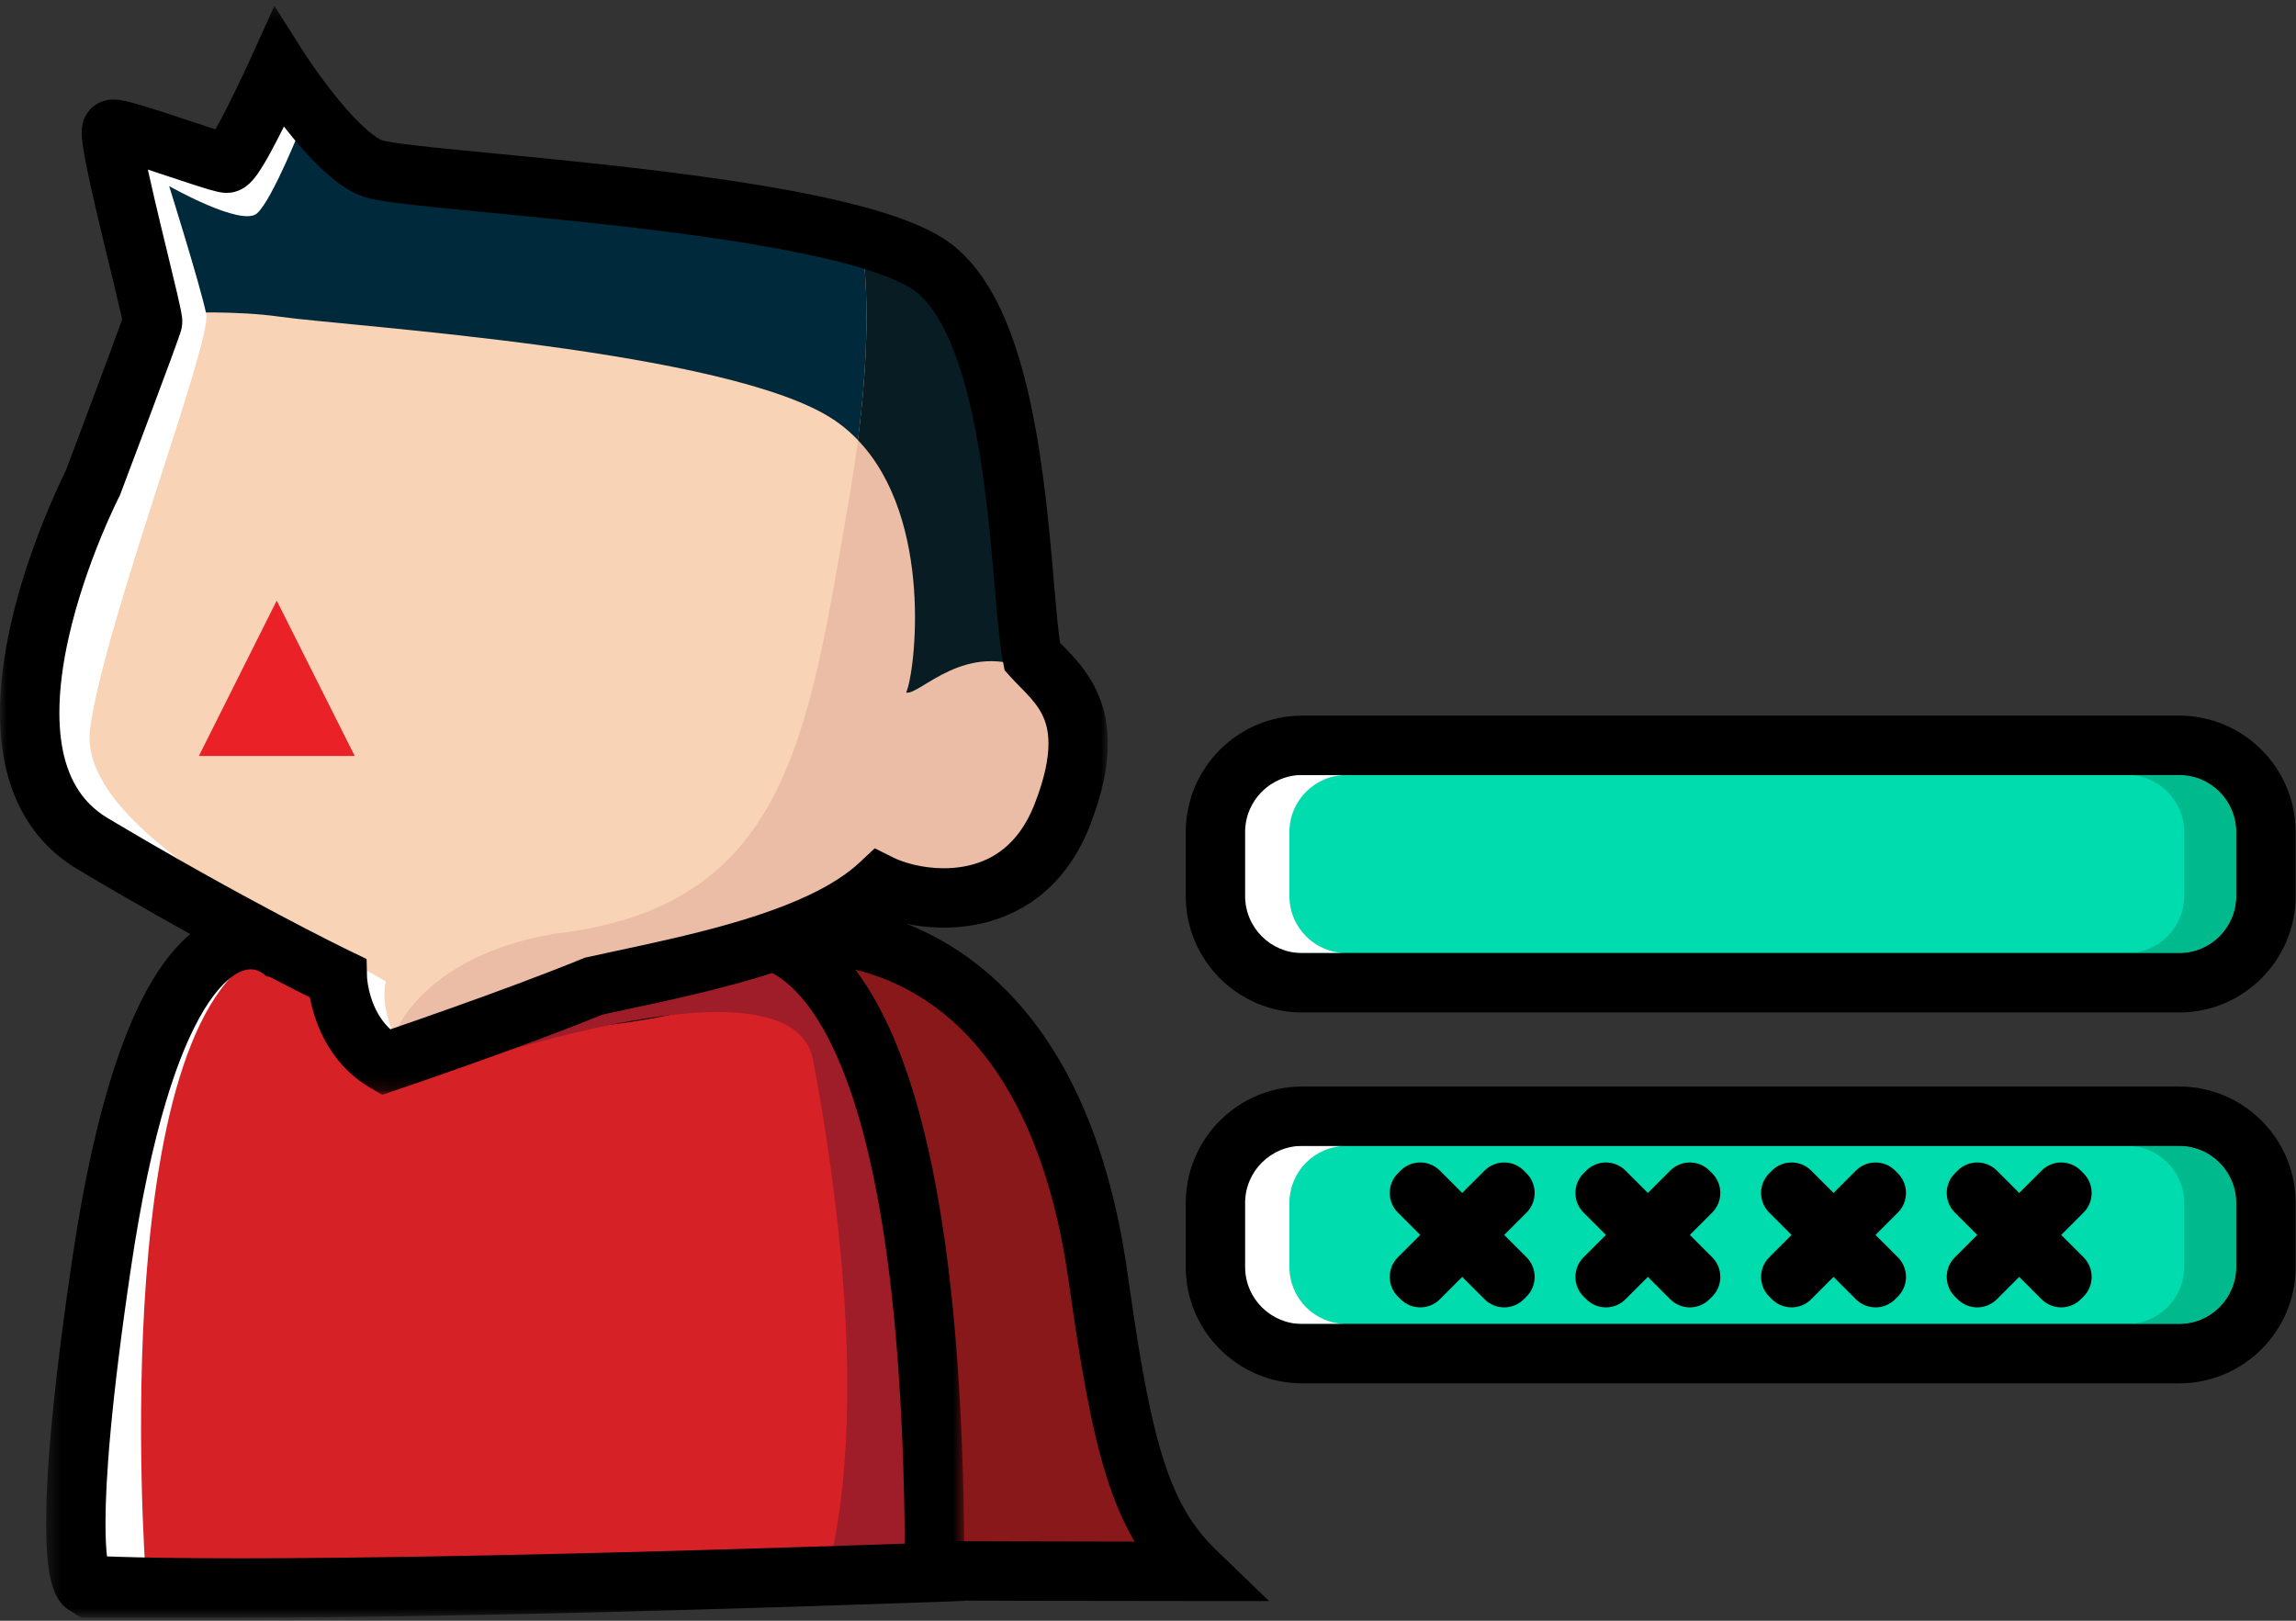 <?xml version="1.0" encoding="UTF-8"?>
<svg width="170px" height="120px" viewBox="0 0 170 120" version="1.1" xmlns="http://www.w3.org/2000/svg" xmlns:xlink="http://www.w3.org/1999/xlink">
    <rect x="0" y="0" width="170" height="120" fill="#333333" stroke="none"/>
    <!-- Generator: Sketch 53.2 (72643) - https://sketchapp.com -->
    <title>Group 65</title>
    <desc>Created with Sketch.</desc>
    <defs>
        <polygon id="path-1" points="0.338 0.4 68.321 0.4 68.321 53.187 0.338 53.187"></polygon>
        <polygon id="path-3" points="8.79120879e-05 0.222 82.027 0.222 82.027 80.841 8.79120879e-05 80.841"></polygon>
    </defs>
    <g id="Page-1" stroke="none" stroke-width="1" fill="none" fill-rule="evenodd">
        <g id="Cloud-Server-Windows" transform="translate(-610, -3880)">
            <g id="Group-65" transform="translate(610, 3880)">
                <path d="M58.646,69.19 C58.646,69.19 77.39,66.863 81.298,94.518 C83.049,106.909 84.911,112.88 89.102,116.926 C73.205,116.926 57.019,117.576 57.019,117.576 C57.019,117.576 43.862,94.13 43.793,93.963 C43.723,93.796 58.646,69.19 58.646,69.19" id="Fill-1" fill="#89181A"></path>
                <path d="M58.334,114.062 C57.697,114.058 57.16,114.055 56.718,114.053 C55.549,111.809 52.893,106.709 50.485,102.08 C49.24,99.688 48.062,97.423 47.191,95.749 C46.828,95.049 46.523,94.461 46.285,94.001 C46.459,93.701 46.672,93.338 46.915,92.927 C48.686,89.93 52.092,84.273 55.051,79.375 C56.531,76.925 57.9,74.664 58.898,73.015 C59.305,72.344 59.645,71.781 59.912,71.342 C60.78,71.355 62.139,71.464 63.737,71.898 C65.028,72.249 66.472,72.809 67.948,73.699 C70.163,75.038 72.466,77.106 74.482,80.442 C76.495,83.778 78.214,88.402 79.121,94.825 C80.004,101.051 80.762,105.575 81.896,109.215 C82.463,111.033 83.132,112.633 83.968,114.072 C83.983,114.097 83.999,114.119 84.013,114.143 C77.528,114.136 71.108,114.116 65.997,114.096 C62.849,114.084 60.198,114.071 58.334,114.062 L58.334,114.062 Z M90.046,114.762 C89.133,113.88 88.407,112.96 87.769,111.864 C86.816,110.225 86.059,108.153 85.386,105.297 C84.712,102.446 84.127,98.834 83.474,94.211 C82.608,88.084 81.026,83.283 79.018,79.529 C77.513,76.715 75.768,74.494 73.937,72.767 C71.191,70.173 68.263,68.704 65.721,67.901 C63.177,67.096 61.018,66.944 59.712,66.944 C58.93,66.944 58.452,66.999 58.374,67.009 L57.318,67.14 L56.767,68.05 C56.767,68.051 53.052,74.175 49.337,80.335 C47.48,83.416 45.622,86.506 44.226,88.848 C43.527,90.019 42.945,91.002 42.532,91.71 C42.325,92.065 42.161,92.349 42.041,92.567 C41.979,92.676 41.93,92.767 41.881,92.861 C41.856,92.91 41.832,92.956 41.795,93.038 C41.777,93.081 41.755,93.129 41.721,93.225 C41.704,93.273 41.684,93.334 41.659,93.433 C41.647,93.484 41.633,93.544 41.621,93.626 C41.608,93.709 41.595,93.811 41.595,93.963 L41.595,94.4 L41.762,94.804 C41.787,94.865 41.796,94.88 41.804,94.898 L41.83,94.953 C41.852,94.997 41.873,95.037 41.906,95.102 C42.153,95.585 42.99,97.197 44.117,99.364 C47.492,105.857 53.432,117.259 53.432,117.259 L54.043,118.433 L55.368,118.442 C55.368,118.442 72.613,118.541 88.519,118.541 L93.96,118.541 L90.046,114.762 Z" id="Fill-3" fill="#000000"></path>
                <path d="M6.278,117.348 C6.278,117.348 4.143,116.307 7.524,93.542 C11.929,63.88 20.495,70.118 20.495,70.118 L49.932,70.708 C49.932,70.708 69.2,56.273 69.2,116.416 C16.164,118.268 6.278,117.348 6.278,117.348" id="Fill-5" fill="#D62127"></path>
                <path d="M28.693,77.176 C28.693,77.176 26.598,74.213 27.176,71.54 C26.643,71.212 25.798,70.76 24.745,70.204 L20.495,70.118 L25.026,72.939 C25.026,72.939 26.815,79.777 28.693,77.176" id="Fill-7" fill="#FFFFFF"></path>
                <path d="M20.495,70.118 C20.495,70.118 11.929,63.881 7.524,93.542 C4.143,116.307 6.278,117.347 6.278,117.347 C6.278,117.347 7.455,117.457 11.168,117.525 C10.925,116.783 10.773,116.343 10.773,116.343 C10.773,116.343 7.671,73.9 20.495,70.118" id="Fill-9" fill="#FFFFFF"></path>
                <path d="M36.925,73.261 C36.925,73.261 45.078,73.051 50.66,71.54" id="Stroke-11" stroke="#000000" stroke-width="6.524"></path>
                <path d="M61.217,116.684 C63.765,116.602 66.42,116.512 69.2,116.416 C69.2,59.063 49.931,70.708 49.931,70.708 L35.88,75.105 C30.165,77.398 28.841,77.767 28.841,77.767 L28.543,78.657 L28.543,80.789 C28.543,80.789 58.473,69.299 60.207,78.512 C61.941,87.726 64.254,104.201 61.363,116.051 C61.311,116.265 61.265,116.474 61.217,116.684" id="Fill-13" fill="#9E1D28"></path>
                <g id="Group-17" transform="translate(3.077, 66.591)">
                    <mask id="mask-2" fill="white">
                        <use xlink:href="#path-1"></use>
                    </mask>
                    <g id="Clip-16"></g>
                    <path d="M5.63,48.674 C5.335,48.664 5.076,48.655 4.846,48.645 C4.844,48.627 4.842,48.613 4.84,48.593 C4.78,48.051 4.734,47.267 4.734,46.186 C4.732,43.004 5.135,37.266 6.621,27.273 C7.384,22.134 8.27,18.123 9.196,15.026 C9.889,12.703 10.605,10.895 11.296,9.511 C12.331,7.431 13.308,6.327 14.02,5.783 C14.378,5.508 14.67,5.364 14.908,5.282 C15.145,5.201 15.332,5.179 15.495,5.178 C15.736,5.178 15.935,5.235 16.063,5.288 C16.119,5.311 16.156,5.33 16.173,5.339 L16.682,5.71 L47.567,6.329 L48.162,5.884 C48.19,5.863 48.602,5.576 49.23,5.311 C49.87,5.037 50.72,4.794 51.621,4.796 C52.123,4.797 52.644,4.867 53.194,5.048 C53.675,5.207 54.181,5.451 54.72,5.832 C55.661,6.498 56.716,7.597 57.775,9.41 C59.364,12.124 60.928,16.436 62.065,22.97 C63.134,29.098 63.835,37.172 63.917,47.702 C38.62,48.568 23.493,48.787 14.687,48.787 C10.191,48.787 7.342,48.73 5.63,48.674 L5.63,48.674 Z M66.835,24.988 C66.134,20.136 65.221,16.218 64.151,13.039 C63.348,10.655 62.456,8.685 61.491,7.057 C60.044,4.617 58.412,2.93 56.687,1.866 C54.967,0.797 53.179,0.395 51.621,0.401 C49.841,0.403 48.361,0.884 47.313,1.351 C46.876,1.547 46.517,1.74 46.233,1.906 L17.996,1.34 C17.911,1.301 17.827,1.26 17.728,1.219 C17.188,0.998 16.426,0.783 15.495,0.783 C14.944,0.782 14.338,0.86 13.711,1.05 C12.612,1.381 11.476,2.054 10.414,3.112 C8.814,4.706 7.326,7.13 5.946,10.863 C4.57,14.601 3.307,19.672 2.273,26.628 C0.771,36.751 0.34,42.648 0.338,46.186 C0.342,48.427 0.503,49.721 0.748,50.641 C0.875,51.101 1.024,51.476 1.251,51.831 C1.364,52.007 1.5,52.177 1.665,52.333 C1.829,52.489 2.026,52.629 2.239,52.732 L2.608,52.989 L2.99,53.183 C3.11,53.193 5.618,53.182 14.687,53.183 C23.811,53.183 39.58,52.95 66.2,52.021 L68.321,51.946 L68.321,49.824 C68.321,39.586 67.768,31.456 66.835,24.988 L66.835,24.988 Z" id="Fill-15" fill="#000000" mask="url(#mask-2)"></path>
                </g>
                <path d="M28.543,78.657 C28.543,78.657 37.985,75.465 43.958,73.014 C50.702,71.527 60.53,69.793 65.154,65.458 C68.044,66.903 75.656,67.962 78.643,60.351 C81.629,52.74 78.257,50.649 76.427,48.611 C75.463,43.684 75.656,24.993 69.2,19.886 C62.746,14.78 30.47,13.527 27.58,12.468 C24.689,11.408 20.643,5.049 20.643,5.049 C20.643,5.049 17.463,12.082 16.789,12.082 C16.115,12.082 8.888,9.384 8.311,9.577 C7.732,9.77 11.393,23.354 11.297,23.836 C11.201,24.318 6.865,35.783 6.865,35.783 C6.865,35.783 -3.637,56.208 6.865,62.471 C17.367,68.733 24.978,72.401 24.978,72.401 C24.978,72.401 25.074,76.633 28.543,78.657" id="Fill-18" fill="#F9D3B5"></path>
                <path d="M76.447,49.689 C76.44,49.682 76.433,48.618 76.427,48.611 C75.463,43.683 75.656,24.992 69.201,19.886 C62.746,14.78 30.47,13.527 27.579,12.468 C24.689,11.408 20.643,5.049 20.643,5.049 C20.643,5.049 17.463,12.082 16.789,12.082 C16.114,12.082 8.888,9.384 8.31,9.577 C7.795,9.749 10.648,20.562 11.205,23.25 C13.772,23.107 17.657,23.011 20.739,23.451 C25.797,24.173 54.123,25.908 61.782,31.11 C69.441,36.313 67.815,49.725 67.092,51.279 C68.12,51.504 71.5,47.304 76.447,49.689" id="Fill-20" fill="#00293B"></path>
                <path d="M28.565,72.669 C24.808,70.356 5.587,61.902 6.671,53.954 C7.755,46.006 15.703,25.339 15.27,23.244 C14.836,21.149 12.524,13.778 12.524,13.778 C12.524,13.778 17.871,16.813 19.027,15.801 C20.183,14.789 22.423,9.081 22.423,9.081 L20.888,8.616 C19.906,10.647 18.585,13.211 18.178,13.211 C17.504,13.211 10.278,10.514 9.7,10.706 C9.122,10.899 12.783,24.484 12.686,24.966 C12.59,25.447 8.255,36.913 8.255,36.913 C8.255,36.913 -2.247,57.338 8.255,63.6 C18.756,69.862 26.368,73.53 26.368,73.53 C26.368,73.53 26.372,73.732 26.415,74.069 C26.415,74.069 28.204,80.906 30.083,78.305 C30.083,78.305 27.987,75.343 28.565,72.669" id="Fill-22" fill="#FFFFFF"></path>
                <path d="M78.642,60.351 C81.629,52.74 78.257,50.649 76.427,48.611 C75.463,43.683 75.656,24.993 69.201,19.886 C68.072,18.994 66.154,18.219 63.743,17.543 C64.288,20.97 64.565,27.169 62.809,37.289 C59.773,54.776 58.239,67.177 41.014,69.141 C31.304,70.817 29.28,76.453 29.28,76.453 L28.543,78.657 C28.543,78.657 37.985,75.465 43.958,73.014 C50.703,71.527 60.529,69.793 65.154,65.457 C68.045,66.903 75.656,67.962 78.642,60.351" id="Fill-24" fill="#EBBDA7"></path>
                <path d="M63.52,32.585 C69.173,38.484 67.754,49.855 67.092,51.279 C68.12,51.504 71.5,47.304 76.447,49.689 C76.44,49.682 76.433,48.619 76.426,48.611 C75.463,43.683 75.655,24.992 69.2,19.886 C68.073,18.994 66.154,18.219 63.743,17.543 C64.198,20.403 64.465,25.195 63.52,32.585" id="Fill-26" fill="#081C23"></path>
                <g id="Group-30" transform="translate(0, 0.218)">
                    <mask id="mask-4" fill="white">
                        <use xlink:href="#path-3"></use>
                    </mask>
                    <g id="Clip-29"></g>
                    <path d="M76.597,59.331 C76.205,60.328 75.74,61.097 75.24,61.704 C74.487,62.612 73.654,63.175 72.746,63.545 C71.841,63.911 70.853,64.068 69.884,64.068 C69.116,64.068 68.364,63.969 67.708,63.815 C67.054,63.663 66.492,63.453 66.137,63.274 L64.768,62.589 L63.651,63.636 C62.727,64.505 61.435,65.328 59.898,66.055 C57.593,67.151 54.755,68.034 51.868,68.765 C48.979,69.499 46.045,70.086 43.485,70.65 L43.3,70.691 L43.124,70.763 C40.2,71.963 36.364,73.369 33.274,74.466 C31.729,75.016 30.368,75.489 29.395,75.824 C29.217,75.886 29.057,75.941 28.906,75.992 C28.676,75.782 28.475,75.555 28.299,75.313 C27.785,74.613 27.483,73.779 27.331,73.126 C27.255,72.801 27.214,72.525 27.194,72.344 C27.184,72.253 27.179,72.187 27.177,72.15 L27.175,72.119 L27.145,70.787 L25.932,70.203 L25.914,70.194 C25.499,69.994 18.09,66.388 7.991,60.365 C7.313,59.96 6.773,59.498 6.324,58.978 C5.654,58.199 5.179,57.275 4.861,56.191 C4.544,55.109 4.395,53.872 4.396,52.551 C4.394,50.79 4.659,48.887 5.072,47.039 C5.69,44.265 6.635,41.617 7.424,39.685 C7.818,38.717 8.172,37.928 8.426,37.386 C8.552,37.114 8.654,36.905 8.722,36.767 C8.756,36.697 8.782,36.646 8.799,36.612 L8.816,36.577 L8.82,36.571 L8.877,36.46 L8.921,36.343 C8.921,36.342 10.006,33.474 11.103,30.543 C11.652,29.078 12.204,27.597 12.627,26.446 C12.838,25.871 13.017,25.379 13.15,25.006 C13.217,24.819 13.271,24.663 13.315,24.531 C13.337,24.465 13.357,24.405 13.376,24.342 C13.386,24.31 13.396,24.277 13.408,24.235 C13.419,24.192 13.433,24.146 13.452,24.049 L13.457,24.023 L13.463,23.995 C13.492,23.822 13.496,23.691 13.497,23.593 C13.495,23.389 13.48,23.3 13.469,23.203 C13.445,23.028 13.417,22.88 13.382,22.7 C13.315,22.37 13.222,21.957 13.106,21.461 C12.704,19.735 12.026,17.02 11.451,14.558 C11.267,13.774 11.097,13.024 10.947,12.339 C11.984,12.677 13.11,13.057 14.065,13.369 C14.593,13.541 15.066,13.692 15.464,13.809 C15.664,13.867 15.843,13.917 16.024,13.959 C16.115,13.981 16.206,14.001 16.316,14.02 C16.431,14.038 16.548,14.06 16.789,14.062 C17.039,14.062 17.254,14.022 17.43,13.972 C17.779,13.868 17.99,13.735 18.153,13.625 C18.46,13.406 18.607,13.235 18.75,13.074 C19.004,12.775 19.189,12.494 19.391,12.173 C19.737,11.619 20.095,10.964 20.457,10.267 C20.648,9.901 20.838,9.524 21.023,9.151 C21.117,9.271 21.212,9.391 21.309,9.513 C22.038,10.427 22.868,11.387 23.764,12.238 C24.213,12.664 24.68,13.063 25.178,13.418 C25.678,13.772 26.207,14.085 26.823,14.314 C27.05,14.395 27.24,14.445 27.442,14.492 C27.829,14.58 28.254,14.651 28.762,14.725 C29.71,14.861 30.928,14.997 32.375,15.145 C34.903,15.404 38.119,15.697 41.606,16.056 C46.832,16.593 52.67,17.279 57.612,18.194 C60.08,18.65 62.325,19.165 64.122,19.728 C65.02,20.009 65.806,20.301 66.44,20.59 C67.074,20.877 67.555,21.167 67.837,21.392 C68.385,21.824 68.935,22.466 69.448,23.31 C70.349,24.781 71.108,26.85 71.686,29.173 C72.56,32.659 73.051,36.7 73.388,40.271 C73.557,42.058 73.691,43.729 73.823,45.177 C73.888,45.901 73.954,46.57 74.026,47.176 C74.098,47.783 74.174,48.323 74.27,48.815 L74.386,49.411 L74.792,49.863 C75.19,50.304 75.576,50.677 75.92,51.039 C76.439,51.58 76.854,52.082 77.143,52.646 C77.429,53.214 77.626,53.85 77.631,54.837 C77.633,55.884 77.378,57.341 76.597,59.331 M81.568,51.865 C81.131,50.541 80.423,49.511 79.753,48.725 C79.286,48.179 78.843,47.737 78.484,47.371 C78.419,46.925 78.354,46.368 78.291,45.735 C78.121,44.044 77.954,41.8 77.713,39.33 C77.349,35.619 76.823,31.394 75.808,27.554 C75.298,25.633 74.667,23.804 73.835,22.162 C73.001,20.526 71.963,19.056 70.564,17.945 C69.994,17.495 69.362,17.123 68.668,16.782 C67.368,16.147 65.843,15.623 64.123,15.149 C61.118,14.323 57.522,13.662 53.748,13.103 C48.091,12.267 42.043,11.671 37.193,11.201 C34.771,10.967 32.648,10.764 31.046,10.582 C30.246,10.492 29.575,10.405 29.083,10.329 C28.838,10.29 28.637,10.253 28.498,10.223 C28.429,10.209 28.376,10.196 28.346,10.188 L28.328,10.183 C28.219,10.144 27.994,10.029 27.725,9.835 C27.239,9.492 26.62,8.918 26.015,8.261 C25.103,7.274 24.204,6.102 23.551,5.191 C23.224,4.736 22.956,4.344 22.772,4.07 C22.681,3.933 22.61,3.825 22.563,3.753 L22.51,3.673 L22.499,3.654 L22.497,3.651 L20.315,0.222 L18.64,3.926 C18.64,3.926 18.629,3.95 18.606,4 C18.437,4.371 17.648,6.093 16.842,7.684 C16.533,8.296 16.219,8.888 15.951,9.358 C14.92,9.029 13.462,8.533 12.134,8.101 C11.407,7.866 10.72,7.649 10.131,7.482 C9.835,7.398 9.566,7.327 9.307,7.27 C9.176,7.241 9.048,7.216 8.909,7.194 C8.766,7.173 8.62,7.153 8.393,7.152 C8.317,7.152 8.224,7.154 8.092,7.169 C7.976,7.183 7.821,7.212 7.624,7.275 L7.623,7.272 C7.609,7.277 7.597,7.283 7.583,7.288 C7.572,7.291 7.565,7.292 7.554,7.296 L7.555,7.299 C7.282,7.398 7.039,7.547 6.858,7.706 C6.509,8.013 6.356,8.308 6.259,8.521 C6.123,8.847 6.098,9.047 6.074,9.21 C6.055,9.372 6.051,9.494 6.051,9.607 C6.052,9.871 6.073,10.085 6.101,10.323 C6.154,10.761 6.24,11.255 6.351,11.827 C6.545,12.822 6.816,14.036 7.115,15.323 C7.564,17.249 8.076,19.332 8.474,20.983 C8.673,21.807 8.843,22.525 8.96,23.045 C8.993,23.192 9.021,23.321 9.044,23.432 C8.86,23.954 8.528,24.863 8.13,25.934 C7.476,27.7 6.645,29.915 5.979,31.687 C5.645,32.573 5.353,33.349 5.144,33.902 C5.004,34.274 4.903,34.541 4.85,34.68 C4.591,35.199 3.531,37.369 2.463,40.351 C1.855,42.048 1.245,44.005 0.782,46.082 C0.32,48.161 0.001,50.358 8.79120879e-05,52.551 C0.001,54.741 0.317,56.942 1.204,58.981 C1.648,59.998 2.238,60.97 2.994,61.847 C3.749,62.724 4.667,63.502 5.739,64.14 C13.998,69.065 20.48,72.396 22.946,73.63 C23.034,74.1 23.172,74.661 23.385,75.276 C23.67,76.094 24.095,77.009 24.747,77.903 C25.396,78.795 26.282,79.666 27.435,80.338 L28.299,80.841 L29.247,80.521 C29.254,80.519 31.624,79.718 34.746,78.608 C37.811,77.518 41.587,76.137 44.608,74.904 C47.913,74.178 52.031,73.373 55.982,72.192 C57.993,71.589 59.964,70.888 61.782,70.026 C63.143,69.379 64.423,68.644 65.562,67.769 C65.925,67.889 66.304,68.001 66.708,68.095 C67.67,68.32 68.743,68.463 69.884,68.463 C70.841,68.463 71.847,68.362 72.865,68.113 C74.39,67.74 75.951,67.02 77.327,65.834 C78.706,64.652 79.875,63.016 80.688,60.936 C81.612,58.58 82.026,56.591 82.027,54.837 C82.028,53.743 81.861,52.745 81.568,51.865" id="Fill-28" fill="#000000" mask="url(#mask-4)"></path>
                </g>
                <polygon id="Fill-31" fill="#EA2127" points="14.725 55.974 20.489 44.47 26.265 55.974"></polygon>
                <path d="M161.352,57.381 L96.417,57.381 C94.083,57.381 92.191,59.273 92.191,61.607 L92.191,66.341 C92.191,68.675 94.083,70.568 96.416,70.568 L161.352,70.568 C163.686,70.568 165.578,68.675 165.578,66.341 L165.578,61.607 C165.578,59.273 163.686,57.381 161.352,57.381" id="Fill-33" fill="#00DCAD"></path>
                <path d="M95.471,66.341 L95.471,61.607 C95.471,59.273 97.363,57.381 99.697,57.381 L95.837,57.381 C93.503,57.381 91.611,59.273 91.611,61.607 L91.611,66.341 C91.611,68.676 93.503,70.568 95.837,70.568 L99.697,70.568 C97.362,70.568 95.471,68.676 95.471,66.341" id="Fill-35" fill="#FFFFFF"></path>
                <path d="M161.719,66.341 L161.719,61.607 C161.719,59.273 159.827,57.381 157.493,57.381 L161.352,57.381 C163.686,57.381 165.578,59.273 165.578,61.607 L165.578,66.341 C165.578,68.676 163.687,70.568 161.352,70.568 L157.493,70.568 C159.827,70.568 161.719,68.676 161.719,66.341" id="Fill-37" fill="#00BA8E"></path>
                <path d="M165.578,66.341 C165.578,68.676 163.686,70.568 161.352,70.568 L96.417,70.568 C94.083,70.568 92.191,68.676 92.191,66.341 L92.191,61.607 C92.191,59.273 94.083,57.381 96.417,57.381 L161.352,57.381 C163.686,57.381 165.578,59.273 165.578,61.607 L165.578,66.341 Z M161.352,52.985 L96.417,52.985 C91.663,52.985 87.795,56.853 87.795,61.607 L87.795,66.341 C87.795,71.095 91.662,74.963 96.416,74.963 L161.352,74.963 C166.106,74.963 169.974,71.095 169.974,66.341 L169.974,61.607 C169.974,56.853 166.106,52.985 161.352,52.985 L161.352,52.985 Z" id="Fill-39" fill="#000000"></path>
                <path d="M161.352,84.842 L96.417,84.842 C94.083,84.842 92.191,86.734 92.191,89.068 L92.191,93.803 C92.191,96.136 94.083,98.029 96.416,98.029 L161.352,98.029 C163.686,98.029 165.578,96.136 165.578,93.802 L165.578,89.068 C165.578,86.734 163.686,84.842 161.352,84.842" id="Fill-41" fill="#00DCAD"></path>
                <path d="M95.471,93.803 L95.471,89.068 C95.471,86.734 97.363,84.842 99.697,84.842 L95.837,84.842 C93.503,84.842 91.611,86.734 91.611,89.068 L91.611,93.803 C91.611,96.137 93.503,98.029 95.837,98.029 L99.697,98.029 C97.362,98.029 95.471,96.137 95.471,93.803" id="Fill-43" fill="#FFFFFF"></path>
                <path d="M161.719,93.803 L161.719,89.068 C161.719,86.734 159.827,84.842 157.493,84.842 L161.352,84.842 C163.686,84.842 165.578,86.734 165.578,89.068 L165.578,93.803 C165.578,96.137 163.687,98.029 161.352,98.029 L157.493,98.029 C159.827,98.029 161.719,96.137 161.719,93.803" id="Fill-45" fill="#00BA8E"></path>
                <path d="M103.707,96.202 L103.497,95.993 C102.7,95.196 102.7,93.891 103.497,93.094 L109.923,86.669 C110.72,85.871 112.025,85.871 112.821,86.669 L113.031,86.878 C113.828,87.675 113.828,88.979 113.031,89.777 L106.606,96.202 C105.808,96.999 104.504,96.999 103.707,96.202" id="Fill-47" fill="#000000"></path>
                <path d="M113.031,95.993 L112.821,96.202 C112.025,96.999 110.72,96.999 109.923,96.202 L103.497,89.776 C102.7,88.98 102.7,87.675 103.497,86.878 L103.707,86.668 C104.504,85.871 105.808,85.871 106.606,86.668 L113.031,93.094 C113.828,93.891 113.828,95.196 113.031,95.993" id="Fill-49" fill="#000000"></path>
                <path d="M117.454,96.202 L117.244,95.993 C116.447,95.196 116.447,93.891 117.244,93.094 L123.67,86.669 C124.467,85.871 125.772,85.871 126.569,86.669 L126.778,86.878 C127.575,87.675 127.575,88.979 126.778,89.777 L120.352,96.202 C119.555,96.999 118.251,96.999 117.454,96.202" id="Fill-51" fill="#000000"></path>
                <path d="M126.778,95.993 L126.568,96.202 C125.772,96.999 124.467,96.999 123.67,96.202 L117.245,89.776 C116.447,88.98 116.447,87.675 117.245,86.878 L117.454,86.668 C118.251,85.871 119.555,85.871 120.352,86.668 L126.778,93.094 C127.575,93.891 127.575,95.196 126.778,95.993" id="Fill-53" fill="#000000"></path>
                <path d="M131.2,96.202 L130.991,95.993 C130.194,95.196 130.194,93.891 130.991,93.094 L137.417,86.669 C138.214,85.871 139.519,85.871 140.316,86.669 L140.525,86.878 C141.322,87.675 141.322,88.979 140.525,89.777 L134.099,96.202 C133.302,96.999 131.997,96.999 131.2,96.202" id="Fill-55" fill="#000000"></path>
                <path d="M140.525,95.993 L140.315,96.202 C139.519,96.999 138.214,96.999 137.417,96.202 L130.991,89.776 C130.194,88.98 130.194,87.675 130.991,86.878 L131.2,86.668 C131.998,85.871 133.302,85.871 134.099,86.668 L140.525,93.094 C141.322,93.891 141.322,95.196 140.525,95.993" id="Fill-57" fill="#000000"></path>
                <path d="M144.947,96.202 L144.738,95.993 C143.941,95.196 143.941,93.891 144.738,93.094 L151.164,86.669 C151.961,85.871 153.265,85.871 154.062,86.669 L154.272,86.878 C155.069,87.675 155.069,88.979 154.272,89.777 L147.846,96.202 C147.049,96.999 145.744,96.999 144.947,96.202" id="Fill-59" fill="#000000"></path>
                <path d="M154.272,95.993 L154.062,96.202 C153.265,96.999 151.961,96.999 151.164,96.202 L144.738,89.776 C143.941,88.98 143.941,87.675 144.738,86.878 L144.947,86.668 C145.745,85.871 147.049,85.871 147.846,86.668 L154.272,93.094 C155.069,93.891 155.069,95.196 154.272,95.993" id="Fill-61" fill="#000000"></path>
                <path d="M165.578,93.802 C165.578,96.137 163.686,98.029 161.352,98.029 L96.417,98.029 C94.083,98.029 92.191,96.137 92.191,93.803 L92.191,89.068 C92.191,86.734 94.083,84.842 96.417,84.842 L161.352,84.842 C163.686,84.842 165.578,86.734 165.578,89.068 L165.578,93.802 Z M161.352,80.446 L96.417,80.446 C91.663,80.446 87.795,84.314 87.795,89.068 L87.795,93.803 C87.795,98.557 91.662,102.424 96.416,102.424 L161.352,102.424 C166.106,102.424 169.974,98.557 169.974,93.802 L169.974,89.068 C169.974,84.314 166.106,80.446 161.352,80.446 L161.352,80.446 Z" id="Fill-63" fill="#000000"></path>
            </g>
        </g>
    </g>
</svg>